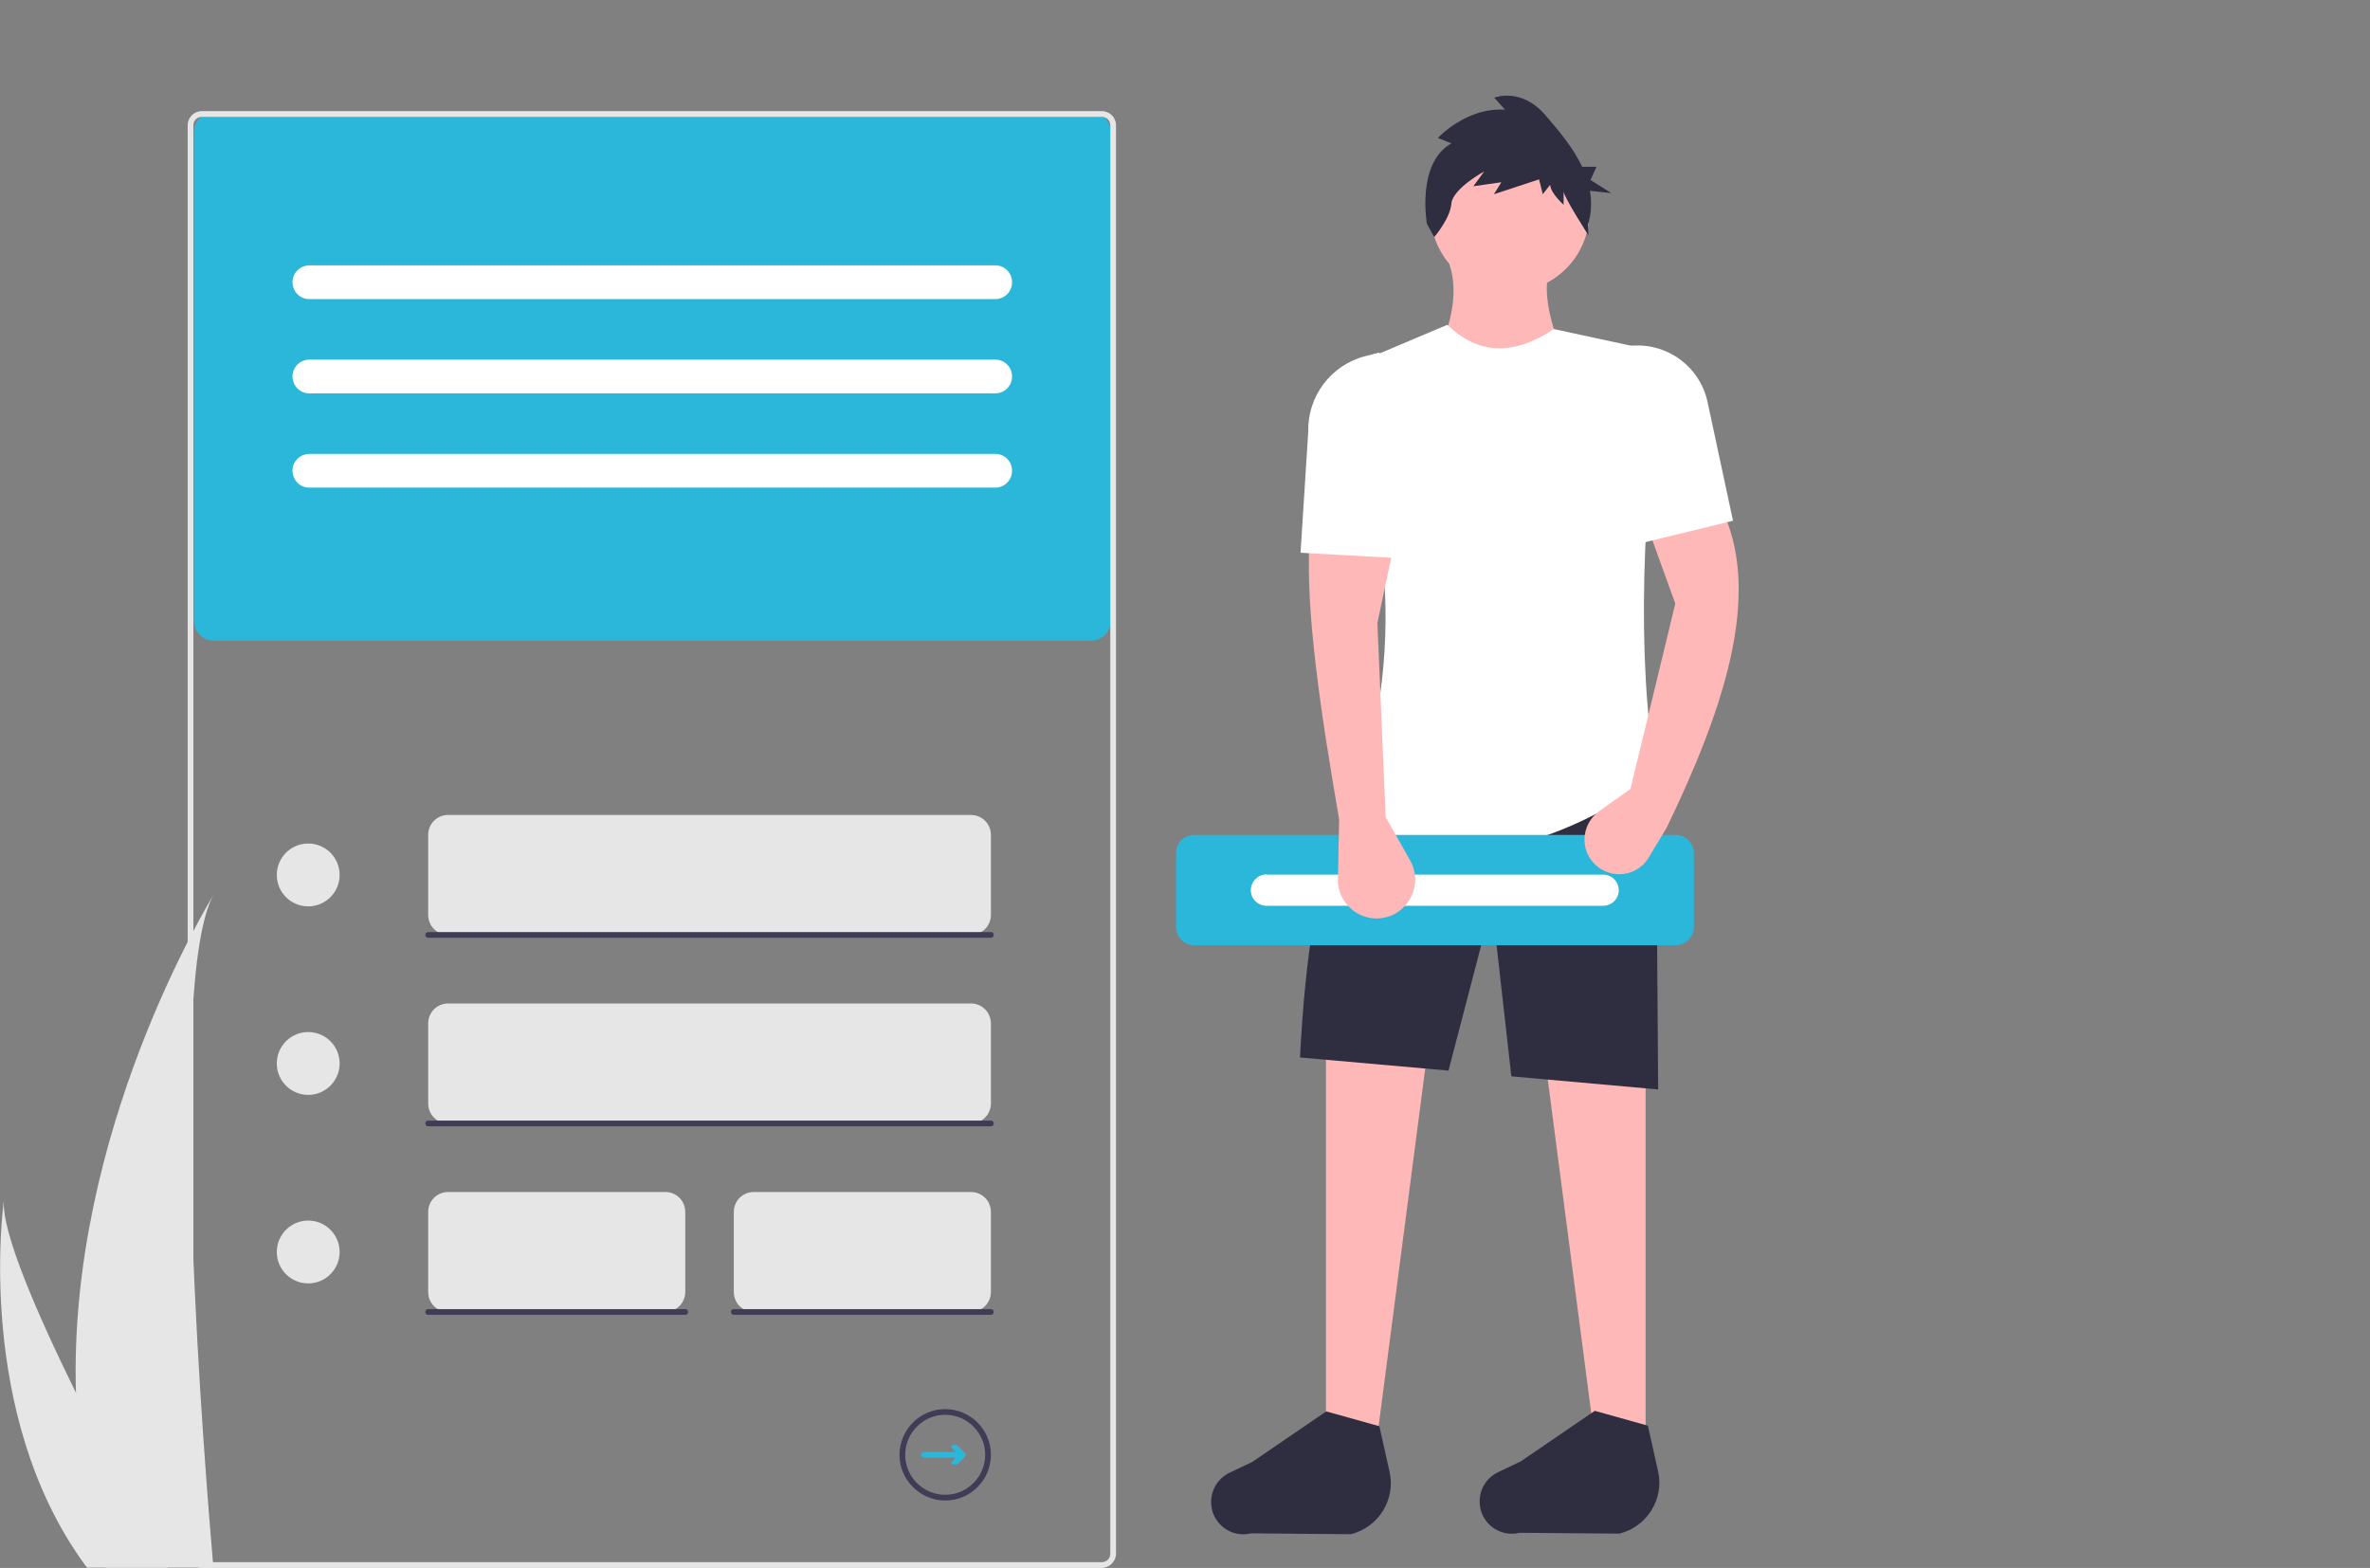 <?xml version="1.0" encoding="utf-8"?>
<!-- Generator: Adobe Illustrator 24.3.0, SVG Export Plug-In . SVG Version: 6.00 Build 0)  -->
<svg version="1.1" id="ed709b15-984e-4c6b-b13e-799af1de279c"
	 xmlns="http://www.w3.org/2000/svg" xmlns:xlink="http://www.w3.org/1999/xlink" x="0px" y="0px" viewBox="0 0 829.7 548.9"
	 style="enable-background:new 0 0 829.7 548.9;" xml:space="preserve">
<rect x="0" y="0" width="829.7" height="548.9" fill="#808080" stroke="none"/>
<style type="text/css">
	.st0{fill:#FFB8B8;}
	.st1{fill:#2F2E41;}
	.st2{fill:#FFFFFF;}
	.st3{fill:#2bb7da;}
	.st4{fill:#E6E6E6;}
	.st5{fill:#3F3D56;}
</style>
<polygon class="st0" points="480.6,514.9 464.2,514.9 464.2,355.3 501.5,354.5 "/>
<polygon class="st0" points="559.7,514.9 576.1,514.9 576.1,355.3 538.8,354.5 "/>
<path class="st1" d="M472.9,537.1l-34.9-0.3c-6.1,1.5-12.2-2.2-13.7-8.3c-0.2-0.9-0.3-1.8-0.3-2.7l0,0c0-4.4,2.5-8.3,6.4-10.2l8-3.8
	l25.9-17.7l18.6,5.2l3.6,16.1C488.6,525,482.6,534.7,472.9,537.1z"/>
<path class="st1" d="M566.9,536.9l-34.9-0.3c-6.1,1.5-12.2-2.2-13.7-8.3c-0.2-0.9-0.3-1.8-0.3-2.7l0,0c0-4.4,2.5-8.3,6.4-10.2l8-3.8
	l25.9-17.7l18.6,5.2l3.6,16.1C582.6,524.8,576.6,534.5,566.9,536.9z"/>
<path class="st1" d="M580.5,381.4l-51.4-4.6l-6.8-60.3l-15.2,58.3l-52-4.6c1.9-35.7,6-65.5,15.7-80.5l108.9-19.4L580.5,381.4z"/>
<circle class="st0" cx="528.6" cy="74.4" r="27.8"/>
<path class="st0" d="M550.7,132.4l-48.5-6c6.2-13.1,8.9-25.4,4.5-35.8H544C538.2,100.9,543.4,116.1,550.7,132.4z"/>
<path class="st2" d="M579.8,271.8c-34.1,25-71.3,33.5-111.9,24.6c24.6-56.1,21.1-111.5,0-166.3l38.8-16.4
	c10.9,10.6,23.3,10.8,37.3,1.5l38,8.2C575.1,178.1,572.7,228.9,579.8,271.8z"/>
<path class="st1" d="M508.1,50.2l-4.7-1.9c0,0,9.8-10.8,23.5-9.9l-3.8-4.2c0,0,9.4-3.8,17.9,6.1c4.5,5.2,9.7,11.3,12.9,18.1h5
	l-2.1,4.6l7.3,4.6l-7.5-0.8c0.7,4,0.5,8.1-0.7,12l0.2,3.6c0,0-8.7-13.5-8.7-15.4v4.7c0,0-4.7-4.2-4.7-7l-2.6,3.3l-1.3-5.2L523,68
	l2.6-4.2l-9.8,1.4l3.8-5.2c0,0-11.1,6.1-11.5,11.3c-0.4,5.2-6,11.7-6,11.7l-2.6-4.7C499.6,78.4,495.7,57.2,508.1,50.2z"/>
<path class="st3" d="M586.6,330.9H418.1c-3.6,0-6.4-2.9-6.4-6.4v-25.8c0-3.6,2.9-6.4,6.4-6.4h168.5c3.6,0,6.4,2.9,6.4,6.4v25.8
	C593,328,590.2,330.9,586.6,330.9z"/>
<path id="e6024a0c-b89c-4e07-9a96-496d93fbcaea" class="st2" d="M443.3,306.1c-3,0.1-5.4,2.5-5.4,5.6c0,3,2.4,5.3,5.4,5.4h117.9
	c3,0,5.5-2.4,5.5-5.4c0-3-2.4-5.5-5.4-5.5c-0.1,0-0.1,0-0.2,0H443.3z"/>
<path class="st0" d="M485.1,286l8.6,15.3c3.7,6.5,1.3,14.8-5.2,18.5c-1,0.6-2.1,1-3.2,1.3l0,0c-7.2,1.9-14.6-2.5-16.5-9.7
	c-0.3-1.2-0.5-2.4-0.4-3.7l0.4-20.9c-6.4-37.1-11.7-72.3-10.4-97h29.8l-6,28.3L485.1,286z"/>
<path class="st0" d="M583.5,289.7l-6.3,10.5c-3.4,5.7-10.9,7.6-16.6,4.1c-1.4-0.8-2.6-1.9-3.6-3.3l0,0c-3.9-5.4-2.7-12.9,2.7-16.9
	c0,0,0.1,0,0.1-0.1l11-7.8l15.7-64.9l-9.7-26.8l26.8-4.5C616.3,209.2,603.6,248.1,583.5,289.7z"/>
<path class="st2" d="M494.8,195.7l-39.5-2.2l2.7-42.4c-0.3-12.3,7.9-23.3,19.9-26.4l5-1.3L494.8,195.7z"/>
<path class="st2" d="M606.7,182.3l-36.5,8.9v-70.1l1.5-0.1c12.4-0.8,23.5,7.6,26.1,19.8L606.7,182.3z"/>
<path class="st4" d="M26.6,487.8c0.5,20.3,3.9,40.4,10.1,59.7c0.1,0.4,0.3,0.9,0.4,1.3h37.6c0-0.4-0.1-0.8-0.1-1.3
	c-2.5-28.8-17-204.4,0.3-234.5C73.5,315.5,23.7,396.2,26.6,487.8z"/>
<path class="st4" d="M29.5,547.5c0.3,0.4,0.6,0.9,1,1.3h28.2c-0.2-0.4-0.5-0.8-0.7-1.3c-4.7-8.4-18.5-33.6-31.3-59.7
	c-13.8-28-26.4-57.1-25.3-67.7C1,422.5-8.6,495,29.5,547.5z"/>
<path class="st3" d="M381.9,224.3h-307c-3.9,0-7-3.1-7-7v-171c0-3.9,3.1-7,7-7h307c3.9,0,7,3.1,7,7v171
	C388.9,221.2,385.7,224.3,381.9,224.3z"/>
<path class="st4" d="M385.7,548.9h-315c-2.8,0-5-2.2-5-5v-500c0-2.8,2.2-5,5-5h315c2.8,0,5,2.2,5,5v500
	C390.7,546.6,388.4,548.9,385.7,548.9z M70.7,40.9c-1.7,0-3,1.3-3,3v500c0,1.7,1.3,3,3,3h315c1.7,0,3-1.3,3-3v-500c0-1.7-1.3-3-3-3
	H70.7z"/>
<circle class="st4" cx="107.9" cy="306.3" r="11"/>
<path class="st4" d="M339.9,327.3h-183c-3.9,0-7-3.1-7-7v-28c0-3.9,3.1-7,7-7h183c3.9,0,7,3.1,7,7v28
	C346.9,324.2,343.7,327.3,339.9,327.3z"/>
<path class="st5" d="M346.9,328.3h-197c-0.6,0-1-0.4-1-1c0-0.6,0.4-1,1-1h197c0.6,0,1,0.4,1,1C347.9,327.9,347.4,328.3,346.9,328.3z
	"/>
<circle class="st4" cx="107.9" cy="372.3" r="11"/>
<path class="st4" d="M339.9,393.3h-183c-3.9,0-7-3.1-7-7v-28c0-3.9,3.1-7,7-7h183c3.9,0,7,3.1,7,7v28
	C346.9,390.2,343.7,393.3,339.9,393.3z"/>
<path class="st5" d="M346.9,394.3h-197c-0.6,0-1-0.4-1-1s0.4-1,1-1h197c0.6,0,1,0.4,1,1S347.4,394.3,346.9,394.3z"/>
<circle class="st4" cx="107.9" cy="438.3" r="11"/>
<path class="st4" d="M232.9,459.3h-76c-3.9,0-7-3.1-7-7v-28c0-3.9,3.1-7,7-7h76c3.9,0,7,3.1,7,7v28
	C239.9,456.2,236.7,459.3,232.9,459.3z"/>
<path class="st5" d="M239.9,460.3h-90c-0.6,0-1-0.4-1-1s0.4-1,1-1h90c0.6,0,1,0.4,1,1S240.4,460.3,239.9,460.3z"/>
<path class="st4" d="M339.9,459.3h-76c-3.9,0-7-3.1-7-7v-28c0-3.9,3.1-7,7-7h76c3.9,0,7,3.1,7,7v28
	C346.9,456.2,343.7,459.3,339.9,459.3z"/>
<path class="st5" d="M346.9,460.3h-90c-0.6,0-1-0.4-1-1s0.4-1,1-1h90c0.6,0,1,0.4,1,1S347.4,460.3,346.9,460.3z"/>
<path id="aa22f97a-b0c4-48a0-9697-8e710bb4cd75" class="st2" d="M108.2,92.9c-3.3,0.1-5.9,2.8-5.8,6c0.1,3.2,2.6,5.8,5.8,5.8h240.1
	c3.3,0.1,6-2.6,6-5.8c0.1-3.3-2.6-6-5.8-6c-0.1,0-0.1,0-0.2,0H108.2z"/>
<path id="a17c1cae-a14a-457b-86dc-2629628de1d6" class="st2" d="M108.2,125.9c-3.3,0.1-5.9,2.8-5.8,6c0.1,3.2,2.6,5.8,5.8,5.8h240.1
	c3.3,0.1,6-2.6,6-5.8c0.1-3.3-2.6-6-5.8-6l0,0c-0.1,0-0.1,0-0.2,0H108.2z"/>
<path id="b5ca973b-c484-402e-90b9-a33cbeee2455" class="st2" d="M108.2,158.9c-3.3,0.1-5.9,2.8-5.8,6c0.1,3.2,2.6,5.8,5.8,5.8h240.1
	c3.3,0.1,6-2.6,6-5.8c0.1-3.3-2.6-6-5.8-6c-0.1,0-0.1,0-0.2,0H108.2z"/>
<path class="st3" d="M337.7,508.6l-2.5-2.5c-0.1-0.1-0.3-0.2-0.4-0.2h-1.2c-0.3,0-0.6,0.3-0.6,0.6c0,0.2,0.1,0.3,0.2,0.4l1.4,1.4
	h-11.1c-0.6,0-1,0.4-1,1s0.4,1,1,1h11.1l-1.3,1.3c-0.3,0.3-0.3,0.7,0,0.9c0.1,0.1,0.3,0.2,0.5,0.2h1c0.2,0,0.3-0.1,0.5-0.2l2.5-2.5
	C338.1,509.6,338.1,509,337.7,508.6L337.7,508.6z"/>
<path class="st5" d="M330.9,525.3c-8.8,0-16-7.2-16-16s7.2-16,16-16s16,7.2,16,16C346.9,518.2,339.7,525.3,330.9,525.3z
	 M330.9,495.3c-7.7,0-14,6.3-14,14s6.3,14,14,14s14-6.3,14-14C344.9,501.6,338.6,495.3,330.9,495.3z"/>
</svg>

